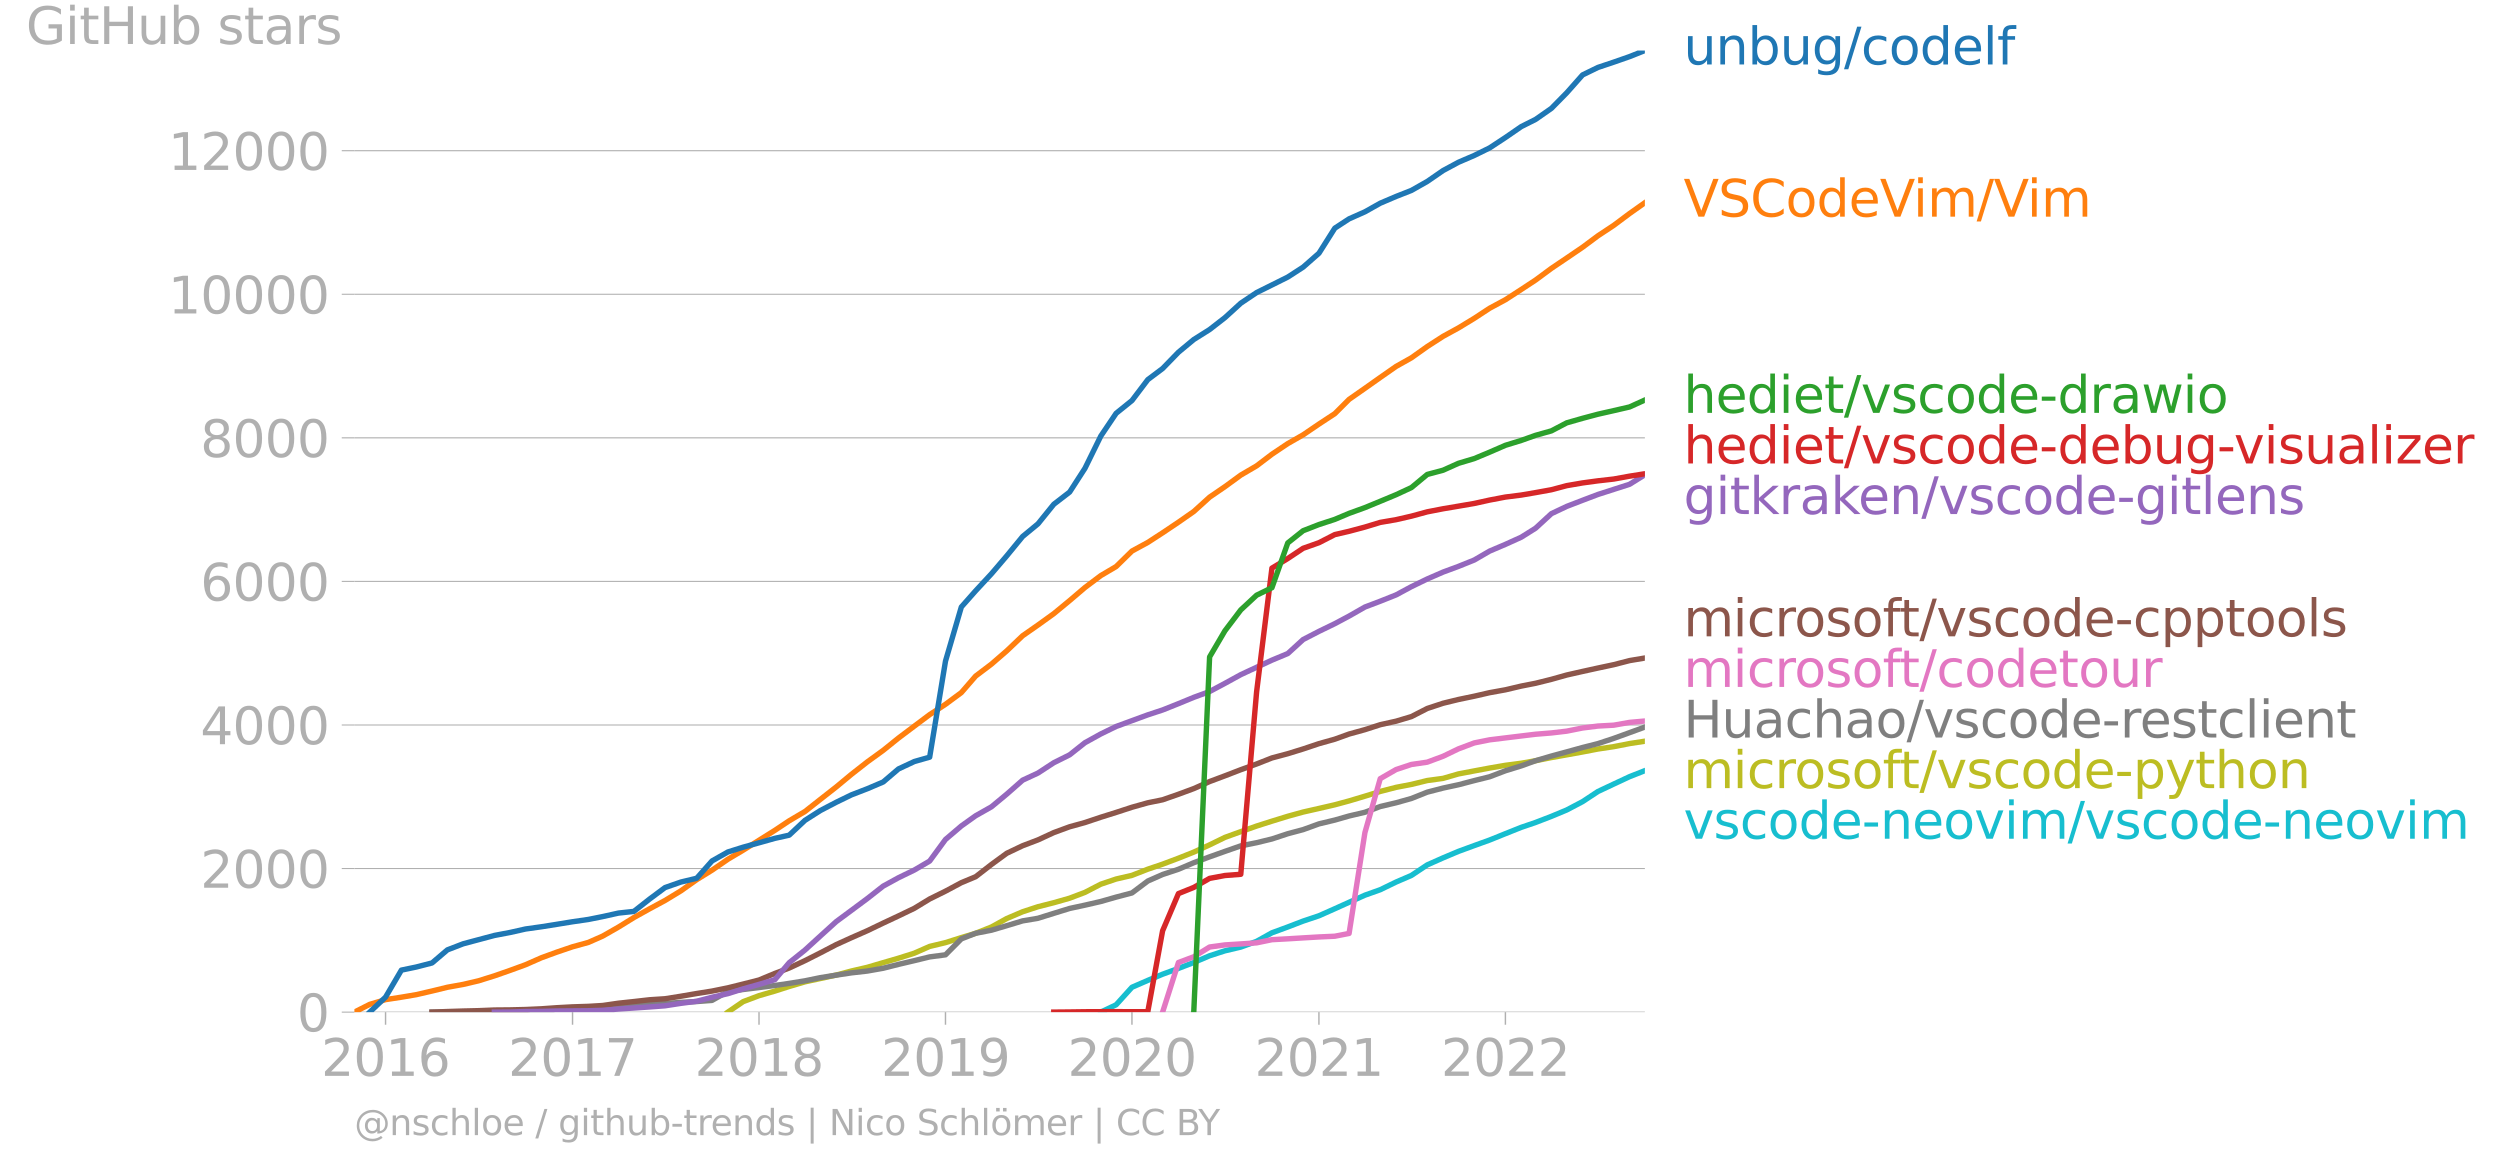 <svg xmlns:xlink="http://www.w3.org/1999/xlink" width="922.449" height="431.485" viewBox="0 0 691.837 323.614" xmlns="http://www.w3.org/2000/svg"><defs><style>*{stroke-linejoin:round;stroke-linecap:butt}</style></defs><g id="figure_1"><path d="M0 323.614h691.837V0H0v323.614z" style="fill:none" id="patch_1"/><g id="axes_1"><path d="M98.073 280.087h357.12V13.975H98.073v266.112z" style="fill:none" id="patch_2"/><g id="matplotlib.axis_1"><g id="xtick_1"><g id="line2d_1"><defs><path id="m517a5bcbf9" d="M0 0v3.5" style="stroke:#b0b0b0;stroke-width:.4"/></defs><use xlink:href="#m517a5bcbf9" x="106.697" y="280.087" style="fill:#b0b0b0;stroke:#b0b0b0;stroke-width:.4"/></g><g style="fill:#b0b0b0" transform="matrix(.14 0 0 -.14 88.882 297.724)" id="text_1"><defs><path id="DejaVuSans-32" d="M1228 531h2203V0H469v531q359 372 979 998 621 627 780 809 303 340 423 576 121 236 121 464 0 372-261 606-261 235-680 235-297 0-627-103-329-103-704-313v638q381 153 712 231 332 78 607 78 725 0 1156-363 431-362 431-968 0-288-108-546-107-257-392-607-78-91-497-524-418-433-1181-1211z" transform="scale(.016)"/><path id="DejaVuSans-30" d="M2034 4250q-487 0-733-480-245-479-245-1442 0-959 245-1439 246-480 733-480 491 0 736 480 246 480 246 1439 0 963-246 1442-245 480-736 480zm0 500q785 0 1199-621 414-620 414-1801 0-1178-414-1799Q2819-91 2034-91q-784 0-1198 620-414 621-414 1799 0 1181 414 1801 414 621 1198 621z" transform="scale(.016)"/><path id="DejaVuSans-31" d="M794 531h1031v3560L703 3866v575l1116 225h631V531h1031V0H794v531z" transform="scale(.016)"/><path id="DejaVuSans-36" d="M2113 2584q-425 0-674-291-248-290-248-796 0-503 248-796 249-292 674-292t673 292q248 293 248 796 0 506-248 796-248 291-673 291zm1253 1979v-575q-238 112-480 171-242 60-480 60-625 0-955-422-329-422-376-1275 184 272 462 417 279 145 613 145 703 0 1111-427 408-426 408-1160 0-719-425-1154Q2819-91 2113-91q-810 0-1238 620-428 621-428 1799 0 1106 525 1764t1409 658q238 0 480-47t505-140z" transform="scale(.016)"/></defs><use xlink:href="#DejaVuSans-32"/><use xlink:href="#DejaVuSans-30" x="63.623"/><use xlink:href="#DejaVuSans-31" x="127.246"/><use xlink:href="#DejaVuSans-36" x="190.869"/></g></g><g id="xtick_2"><use xlink:href="#m517a5bcbf9" x="158.441" y="280.087" style="fill:#b0b0b0;stroke:#b0b0b0;stroke-width:.4" id="line2d_2"/><g style="fill:#b0b0b0" transform="matrix(.14 0 0 -.14 140.626 297.724)" id="text_2"><defs><path id="DejaVuSans-37" d="M525 4666h3000v-269L1831 0h-659l1594 4134H525v532z" transform="scale(.016)"/></defs><use xlink:href="#DejaVuSans-32"/><use xlink:href="#DejaVuSans-30" x="63.623"/><use xlink:href="#DejaVuSans-31" x="127.246"/><use xlink:href="#DejaVuSans-37" x="190.869"/></g></g><g id="xtick_3"><use xlink:href="#m517a5bcbf9" x="210.044" y="280.087" style="fill:#b0b0b0;stroke:#b0b0b0;stroke-width:.4" id="line2d_3"/><g style="fill:#b0b0b0" transform="matrix(.14 0 0 -.14 192.23 297.724)" id="text_3"><defs><path id="DejaVuSans-38" d="M2034 2216q-450 0-708-241-257-241-257-662 0-422 257-663 258-241 708-241t709 242q260 243 260 662 0 421-258 662-257 241-711 241zm-631 268q-406 100-633 378-226 279-226 679 0 559 398 884 399 325 1092 325 697 0 1094-325t397-884q0-400-227-679-226-278-629-378 456-106 710-416 255-309 255-755 0-679-414-1042Q2806-91 2034-91q-771 0-1186 362-414 363-414 1042 0 446 256 755 257 310 713 416zm-231 997q0-362 226-565 227-203 636-203 407 0 636 203 230 203 230 565 0 363-230 566-229 203-636 203-409 0-636-203-226-203-226-566z" transform="scale(.016)"/></defs><use xlink:href="#DejaVuSans-32"/><use xlink:href="#DejaVuSans-30" x="63.623"/><use xlink:href="#DejaVuSans-31" x="127.246"/><use xlink:href="#DejaVuSans-38" x="190.869"/></g></g><g id="xtick_4"><use xlink:href="#m517a5bcbf9" x="261.647" y="280.087" style="fill:#b0b0b0;stroke:#b0b0b0;stroke-width:.4" id="line2d_4"/><g style="fill:#b0b0b0" transform="matrix(.14 0 0 -.14 243.832 297.724)" id="text_4"><defs><path id="DejaVuSans-39" d="M703 97v575q238-113 481-172 244-59 479-59 625 0 954 420 330 420 377 1277-181-269-460-413-278-144-615-144-700 0-1108 423-408 424-408 1159 0 718 425 1152 425 435 1131 435 810 0 1236-621 427-620 427-1801 0-1103-524-1761Q2575-91 1691-91q-238 0-482 47Q966 3 703 97zm1256 1978q425 0 673 290 249 291 249 798 0 503-249 795-248 292-673 292t-673-292q-248-292-248-795 0-507 248-798 248-290 673-290z" transform="scale(.016)"/></defs><use xlink:href="#DejaVuSans-32"/><use xlink:href="#DejaVuSans-30" x="63.623"/><use xlink:href="#DejaVuSans-31" x="127.246"/><use xlink:href="#DejaVuSans-39" x="190.869"/></g></g><g id="xtick_5"><use xlink:href="#m517a5bcbf9" x="313.25" y="280.087" style="fill:#b0b0b0;stroke:#b0b0b0;stroke-width:.4" id="line2d_5"/><g style="fill:#b0b0b0" transform="matrix(.14 0 0 -.14 295.435 297.724)" id="text_5"><use xlink:href="#DejaVuSans-32"/><use xlink:href="#DejaVuSans-30" x="63.623"/><use xlink:href="#DejaVuSans-32" x="127.246"/><use xlink:href="#DejaVuSans-30" x="190.869"/></g></g><g id="xtick_6"><use xlink:href="#m517a5bcbf9" x="364.994" y="280.087" style="fill:#b0b0b0;stroke:#b0b0b0;stroke-width:.4" id="line2d_6"/><g style="fill:#b0b0b0" transform="matrix(.14 0 0 -.14 347.18 297.724)" id="text_6"><use xlink:href="#DejaVuSans-32"/><use xlink:href="#DejaVuSans-30" x="63.623"/><use xlink:href="#DejaVuSans-32" x="127.246"/><use xlink:href="#DejaVuSans-31" x="190.869"/></g></g><g id="xtick_7"><use xlink:href="#m517a5bcbf9" x="416.597" y="280.087" style="fill:#b0b0b0;stroke:#b0b0b0;stroke-width:.4" id="line2d_7"/><g style="fill:#b0b0b0" transform="matrix(.14 0 0 -.14 398.782 297.724)" id="text_7"><use xlink:href="#DejaVuSans-32"/><use xlink:href="#DejaVuSans-30" x="63.623"/><use xlink:href="#DejaVuSans-32" x="127.246"/><use xlink:href="#DejaVuSans-32" x="190.869"/></g></g></g><g id="matplotlib.axis_2"><g id="ytick_1"><path d="M98.073 280.087h357.12" clip-path="url(#p21a5df0ed3)" style="fill:none;stroke:#b0b0b0;stroke-width:.3;stroke-linecap:square" id="line2d_8"/><g id="line2d_9"><defs><path id="m3c2e05eecd" d="M0 0h-3.5" style="stroke:#b0b0b0;stroke-width:.3"/></defs><use xlink:href="#m3c2e05eecd" x="98.073" y="280.087" style="fill:#b0b0b0;stroke:#b0b0b0;stroke-width:.3"/></g><use xlink:href="#DejaVuSans-30" style="fill:#b0b0b0" transform="matrix(.14 0 0 -.14 82.166 285.406)" id="text_8"/></g><g id="ytick_2"><path d="M98.073 240.357h357.12" clip-path="url(#p21a5df0ed3)" style="fill:none;stroke:#b0b0b0;stroke-width:.3;stroke-linecap:square" id="line2d_10"/><use xlink:href="#m3c2e05eecd" x="98.073" y="240.357" style="fill:#b0b0b0;stroke:#b0b0b0;stroke-width:.3" id="line2d_11"/><g style="fill:#b0b0b0" transform="matrix(.14 0 0 -.14 55.443 245.676)" id="text_9"><use xlink:href="#DejaVuSans-32"/><use xlink:href="#DejaVuSans-30" x="63.623"/><use xlink:href="#DejaVuSans-30" x="127.246"/><use xlink:href="#DejaVuSans-30" x="190.869"/></g></g><g id="ytick_3"><path d="M98.073 200.627h357.12" clip-path="url(#p21a5df0ed3)" style="fill:none;stroke:#b0b0b0;stroke-width:.3;stroke-linecap:square" id="line2d_12"/><use xlink:href="#m3c2e05eecd" x="98.073" y="200.627" style="fill:#b0b0b0;stroke:#b0b0b0;stroke-width:.3" id="line2d_13"/><g style="fill:#b0b0b0" transform="matrix(.14 0 0 -.14 55.443 205.945)" id="text_10"><defs><path id="DejaVuSans-34" d="M2419 4116 825 1625h1594v2491zm-166 550h794V1625h666v-525h-666V0h-628v1100H313v609l1940 2957z" transform="scale(.016)"/></defs><use xlink:href="#DejaVuSans-34"/><use xlink:href="#DejaVuSans-30" x="63.623"/><use xlink:href="#DejaVuSans-30" x="127.246"/><use xlink:href="#DejaVuSans-30" x="190.869"/></g></g><g id="ytick_4"><path d="M98.073 160.896h357.12" clip-path="url(#p21a5df0ed3)" style="fill:none;stroke:#b0b0b0;stroke-width:.3;stroke-linecap:square" id="line2d_14"/><use xlink:href="#m3c2e05eecd" x="98.073" y="160.896" style="fill:#b0b0b0;stroke:#b0b0b0;stroke-width:.3" id="line2d_15"/><g style="fill:#b0b0b0" transform="matrix(.14 0 0 -.14 55.443 166.215)" id="text_11"><use xlink:href="#DejaVuSans-36"/><use xlink:href="#DejaVuSans-30" x="63.623"/><use xlink:href="#DejaVuSans-30" x="127.246"/><use xlink:href="#DejaVuSans-30" x="190.869"/></g></g><g id="ytick_5"><path d="M98.073 121.166h357.12" clip-path="url(#p21a5df0ed3)" style="fill:none;stroke:#b0b0b0;stroke-width:.3;stroke-linecap:square" id="line2d_16"/><use xlink:href="#m3c2e05eecd" x="98.073" y="121.166" style="fill:#b0b0b0;stroke:#b0b0b0;stroke-width:.3" id="line2d_17"/><g style="fill:#b0b0b0" transform="matrix(.14 0 0 -.14 55.443 126.485)" id="text_12"><use xlink:href="#DejaVuSans-38"/><use xlink:href="#DejaVuSans-30" x="63.623"/><use xlink:href="#DejaVuSans-30" x="127.246"/><use xlink:href="#DejaVuSans-30" x="190.869"/></g></g><g id="ytick_6"><path d="M98.073 81.436h357.12" clip-path="url(#p21a5df0ed3)" style="fill:none;stroke:#b0b0b0;stroke-width:.3;stroke-linecap:square" id="line2d_18"/><use xlink:href="#m3c2e05eecd" x="98.073" y="81.436" style="fill:#b0b0b0;stroke:#b0b0b0;stroke-width:.3" id="line2d_19"/><g style="fill:#b0b0b0" transform="matrix(.14 0 0 -.14 46.536 86.755)" id="text_13"><use xlink:href="#DejaVuSans-31"/><use xlink:href="#DejaVuSans-30" x="63.623"/><use xlink:href="#DejaVuSans-30" x="127.246"/><use xlink:href="#DejaVuSans-30" x="190.869"/><use xlink:href="#DejaVuSans-30" x="254.492"/></g></g><g id="ytick_7"><path d="M98.073 41.706h357.12" clip-path="url(#p21a5df0ed3)" style="fill:none;stroke:#b0b0b0;stroke-width:.3;stroke-linecap:square" id="line2d_20"/><use xlink:href="#m3c2e05eecd" x="98.073" y="41.706" style="fill:#b0b0b0;stroke:#b0b0b0;stroke-width:.3" id="line2d_21"/><g style="fill:#b0b0b0" transform="matrix(.14 0 0 -.14 46.536 47.025)" id="text_14"><use xlink:href="#DejaVuSans-31"/><use xlink:href="#DejaVuSans-32" x="63.623"/><use xlink:href="#DejaVuSans-30" x="127.246"/><use xlink:href="#DejaVuSans-30" x="190.869"/><use xlink:href="#DejaVuSans-30" x="254.492"/></g></g><g style="fill:#b0b0b0" transform="matrix(.14 0 0 -.14 7.2 12.184)" id="text_15"><defs><path id="DejaVuSans-47" d="M3809 666v1253H2778v519h1656V434q-365-259-806-392-440-133-940-133-1094 0-1712 639-617 640-617 1780 0 1144 617 1783 618 639 1712 639 456 0 867-113 411-112 758-331v-672q-350 297-744 447t-828 150q-857 0-1287-478-429-478-429-1425 0-944 429-1422 430-478 1287-478 334 0 596 58 263 58 472 180z" transform="scale(.016)"/><path id="DejaVuSans-69" d="M603 3500h575V0H603v3500zm0 1363h575v-729H603v729z" transform="scale(.016)"/><path id="DejaVuSans-74" d="M1172 4494v-994h1184v-447H1172V1153q0-428 117-550t477-122h590V0h-590q-666 0-919 248-253 249-253 905v1900H172v447h422v994h578z" transform="scale(.016)"/><path id="DejaVuSans-48" d="M628 4666h631V2753h2294v1913h631V0h-631v2222H1259V0H628v4666z" transform="scale(.016)"/><path id="DejaVuSans-75" d="M544 1381v2119h575V1403q0-497 193-746 194-248 582-248 465 0 735 297 271 297 271 810v1984h575V0h-575v538q-209-319-486-474-276-155-642-155-603 0-916 375-312 375-312 1097zm1447 2203z" transform="scale(.016)"/><path id="DejaVuSans-62" d="M3116 1747q0 634-261 995t-717 361q-457 0-718-361t-261-995q0-634 261-995t718-361q456 0 717 361t261 995zM1159 2969q182 312 458 463 277 152 661 152 638 0 1036-506 399-506 399-1331T3314 415Q2916-91 2278-91q-384 0-661 152-276 152-458 464V0H581v4863h578V2969z" transform="scale(.016)"/><path id="DejaVuSans-73" d="M2834 3397v-544q-243 125-506 187-262 63-544 63-428 0-642-131t-214-394q0-200 153-314t616-217l197-44q612-131 870-370t258-667q0-488-386-773Q2250-91 1575-91q-281 0-586 55T347 128v594q319-166 628-249 309-82 613-82 406 0 624 139 219 139 219 392 0 234-158 359-157 125-692 241l-200 47q-534 112-772 345-237 233-237 639 0 494 350 762 350 269 994 269 318 0 599-47 282-46 519-140z" transform="scale(.016)"/><path id="DejaVuSans-61" d="M2194 1759q-697 0-966-159t-269-544q0-306 202-486 202-179 548-179 479 0 768 339t289 901v128h-572zm1147 238V0h-575v531q-197-318-491-470T1556-91q-537 0-855 302-317 302-317 808 0 590 395 890 396 300 1180 300h807v57q0 397-261 614t-733 217q-300 0-585-72-284-72-546-216v532q315 122 612 182 297 61 578 61 760 0 1135-394 375-393 375-1193z" transform="scale(.016)"/><path id="DejaVuSans-72" d="M2631 2963q-97 56-211 82-114 27-251 27-488 0-749-317t-261-911V0H581v3500h578v-544q182 319 472 473 291 155 707 155 59 0 131-8 72-7 159-23l3-590z" transform="scale(.016)"/></defs><use xlink:href="#DejaVuSans-47"/><use xlink:href="#DejaVuSans-69" x="77.49"/><use xlink:href="#DejaVuSans-74" x="105.273"/><use xlink:href="#DejaVuSans-48" x="144.482"/><use xlink:href="#DejaVuSans-75" x="219.678"/><use xlink:href="#DejaVuSans-62" x="283.057"/><use xlink:href="#DejaVuSans-20" x="346.533"/><use xlink:href="#DejaVuSans-73" x="378.32"/><use xlink:href="#DejaVuSans-74" x="430.42"/><use xlink:href="#DejaVuSans-61" x="469.629"/><use xlink:href="#DejaVuSans-72" x="530.908"/><use xlink:href="#DejaVuSans-73" x="572.021"/></g></g><path d="m304.626 280.087 4.241-2.027 4.383-4.847 4.383-1.907 4.1-1.708 4.382-1.61 4.242-1.628 4.382-1.867 4.242-1.371 4.382-1.033 4.383-1.59 4.241-2.363 4.383-1.61 4.241-1.628 4.383-1.47 4.383-1.947 3.958-1.788 4.383-1.966 4.241-1.51 4.383-2.126 4.242-1.827 4.382-2.92 4.383-1.947 4.241-1.788 4.383-1.61 4.241-1.529 4.383-1.768 4.383-1.748 3.958-1.35 4.383-1.69 4.241-1.767 4.383-2.305 4.241-2.8 4.383-2.067 4.383-2.046 4.241-1.668" clip-path="url(#p21a5df0ed3)" style="fill:none;stroke:#17becf;stroke-width:1.5;stroke-linecap:square" id="line2d_22"/><path d="m201.42 280.087 4.242-2.9 4.382-1.65 4.383-1.27 3.959-1.272 4.382-1.291 4.242-.914 4.382-.954 4.242-1.132 4.382-1.013 4.383-1.291 4.241-1.232 4.383-1.39 4.241-1.868 4.383-1.053 4.383-1.39 3.958-1.192 4.383-1.748 4.241-2.344 4.383-1.868 4.241-1.39 4.383-1.113 4.383-1.251 4.241-1.61 4.383-2.264 4.241-1.43 4.383-1.013 4.383-1.709 4.1-1.39 4.382-1.649 4.242-1.688 4.382-2.007 4.242-2.066 4.382-1.589 4.383-1.55 4.241-1.35 4.383-1.351 4.241-1.172 4.383-.993 4.383-1.014 3.958-1.072 4.383-1.311 4.241-1.311 4.383-1.133 4.242-.814 4.382-1.073 4.383-.596 4.241-1.231 4.383-.835 4.241-.794 4.383-.755 4.383-.576 3.958-.696 4.383-.874 4.241-.755 4.383-.794 4.241-.815 4.383-.655 4.383-.854 4.241-.656" clip-path="url(#p21a5df0ed3)" style="fill:none;stroke:#bcbd22;stroke-width:1.5;stroke-linecap:square" id="line2d_23"/><path d="m119.563 280.087 4.24-.02 4.384-.04 4.24-.04 4.384-.119 4.382-.06 4.242-.198 4.382-.1 4.242-.218 4.382-.159 4.383-.278 3.959-.218 4.382-.12 4.242-.377 4.382-.278 4.242-.14 4.382-.337 4.383-.218 4.241-.318 4.383-2.464 4.242-.556 4.382-.536 4.383-.576 3.959-.576 4.382-.715 4.242-.875 4.382-.695 4.242-.635 4.382-.497 4.383-.775 4.241-1.073 4.383-1.033 4.241-1.033 4.383-.576 4.383-4.41 3.958-1.55 4.383-.853 4.241-1.252 4.383-1.33 4.241-.716 4.383-1.37 4.383-1.351 4.241-.914 4.383-1.013 4.241-1.212 4.383-1.152 4.383-3.298 4.1-1.808 4.382-1.45 4.242-1.807 4.382-1.63 4.242-1.51 4.382-1.529 4.383-.874 4.241-1.033 4.383-1.45 4.241-1.132 4.383-1.59 4.383-1.052 3.958-1.133 4.383-1.033 4.241-1.589 4.383-1.033 4.242-1.192 4.382-1.748 4.383-1.132 4.241-.914 4.383-1.152 4.241-1.053 4.383-1.669 4.383-1.35 3.958-1.43 4.383-1.292 4.241-1.152 4.383-1.212 4.241-1.073 4.383-1.45 4.383-1.589 4.241-1.55" clip-path="url(#p21a5df0ed3)" style="fill:none;stroke:#7f7f7f;stroke-width:1.5;stroke-linecap:square" id="line2d_24"/><g style="fill:#1f77b4" transform="matrix(.14 0 0 -.14 465.907 17.838)" id="text_16"><defs><path id="DejaVuSans-6e" d="M3513 2113V0h-575v2094q0 497-194 743-194 247-581 247-466 0-735-297-269-296-269-809V0H581v3500h578v-544q207 316 486 472 280 156 646 156 603 0 912-373 310-373 310-1098z" transform="scale(.016)"/><path id="DejaVuSans-67" d="M2906 1791q0 625-258 968-257 344-723 344-462 0-720-344-258-343-258-968 0-622 258-966t720-344q466 0 723 344 258 344 258 966zm575-1357q0-893-397-1329-396-436-1215-436-303 0-572 45t-522 139v559q253-137 500-202 247-66 503-66 566 0 847 295t281 892v285q-178-310-456-463T1784 0Q1141 0 747 490 353 981 353 1791q0 812 394 1302 394 491 1037 491 388 0 666-153t456-462v531h575V434z" transform="scale(.016)"/><path id="DejaVuSans-2f" d="M1625 4666h531L531-594H0l1625 5260z" transform="scale(.016)"/><path id="DejaVuSans-63" d="M3122 3366v-538q-244 135-489 202t-495 67q-560 0-870-355-309-354-309-995t309-996q310-354 870-354 250 0 495 67t489 202V134Q2881 22 2623-34q-257-57-548-57-791 0-1257 497-465 497-465 1341 0 856 470 1346 471 491 1290 491 265 0 518-55 253-54 491-163z" transform="scale(.016)"/><path id="DejaVuSans-6f" d="M1959 3097q-462 0-731-361t-269-989q0-628 267-989 268-361 733-361 460 0 728 362 269 363 269 988 0 622-269 986-268 364-728 364zm0 487q750 0 1178-488 429-487 429-1349 0-859-429-1349Q2709-91 1959-91q-753 0-1180 489-426 490-426 1349 0 862 426 1349 427 488 1180 488z" transform="scale(.016)"/><path id="DejaVuSans-64" d="M2906 2969v1894h575V0h-575v525q-181-312-458-464-276-152-664-152-634 0-1033 506-398 507-398 1332t398 1331q399 506 1033 506 388 0 664-152 277-151 458-463zM947 1747q0-634 261-995t717-361q456 0 718 361 263 361 263 995t-263 995q-262 361-718 361t-717-361q-261-361-261-995z" transform="scale(.016)"/><path id="DejaVuSans-65" d="M3597 1894v-281H953q38-594 358-905t892-311q331 0 642 81t618 244V178Q3153 47 2828-22t-659-69q-838 0-1327 487-489 488-489 1320 0 859 464 1363 464 505 1252 505 706 0 1117-455 411-454 411-1235zm-575 169q-6 471-264 752-258 282-683 282-481 0-770-272t-333-766l2050 4z" transform="scale(.016)"/><path id="DejaVuSans-6c" d="M603 4863h575V0H603v4863z" transform="scale(.016)"/><path id="DejaVuSans-66" d="M2375 4863v-479h-550q-309 0-430-125-120-125-120-450v-309h947v-447h-947V0H697v3053H147v447h550v244q0 584 272 851 272 268 862 268h544z" transform="scale(.016)"/></defs><use xlink:href="#DejaVuSans-75"/><use xlink:href="#DejaVuSans-6e" x="63.379"/><use xlink:href="#DejaVuSans-62" x="126.758"/><use xlink:href="#DejaVuSans-75" x="190.234"/><use xlink:href="#DejaVuSans-67" x="253.613"/><use xlink:href="#DejaVuSans-2f" x="317.09"/><use xlink:href="#DejaVuSans-63" x="350.781"/><use xlink:href="#DejaVuSans-6f" x="405.762"/><use xlink:href="#DejaVuSans-64" x="466.943"/><use xlink:href="#DejaVuSans-65" x="530.42"/><use xlink:href="#DejaVuSans-6c" x="591.943"/><use xlink:href="#DejaVuSans-66" x="619.727"/></g><g style="fill:#ff7f0e" transform="matrix(.14 0 0 -.14 465.907 59.952)" id="text_17"><defs><path id="DejaVuSans-56" d="M1831 0 50 4666h659L2188 738l1481 3928h656L2547 0h-716z" transform="scale(.016)"/><path id="DejaVuSans-53" d="M3425 4513v-616q-359 172-678 256-319 85-616 85-515 0-795-200t-280-569q0-310 186-468 186-157 705-254l381-78q706-135 1042-474t336-907q0-679-455-1029Q2797-91 1919-91q-331 0-705 75-373 75-773 222v650q384-215 753-325 369-109 725-109 540 0 834 212 294 213 294 607 0 343-211 537t-692 291l-385 75q-706 140-1022 440-315 300-315 835 0 619 436 975t1201 356q329 0 669-60 341-59 697-177z" transform="scale(.016)"/><path id="DejaVuSans-43" d="M4122 4306v-665q-319 297-680 443-361 147-767 147-800 0-1225-489t-425-1414q0-922 425-1411t1225-489q406 0 767 147t680 444V359q-331-225-702-338-370-112-782-112-1060 0-1670 648-609 649-609 1771 0 1125 609 1773 610 649 1670 649 418 0 788-111 371-111 696-333z" transform="scale(.016)"/><path id="DejaVuSans-6d" d="M3328 2828q216 388 516 572t706 184q547 0 844-383 297-382 297-1088V0h-578v2094q0 503-179 746-178 244-543 244-447 0-707-297-259-296-259-809V0h-578v2094q0 506-178 748t-550 242q-441 0-701-298-259-298-259-808V0H581v3500h578v-544q197 322 472 475t653 153q382 0 649-194 267-193 395-562z" transform="scale(.016)"/></defs><use xlink:href="#DejaVuSans-56"/><use xlink:href="#DejaVuSans-53" x="68.408"/><use xlink:href="#DejaVuSans-43" x="131.885"/><use xlink:href="#DejaVuSans-6f" x="201.709"/><use xlink:href="#DejaVuSans-64" x="262.891"/><use xlink:href="#DejaVuSans-65" x="326.367"/><use xlink:href="#DejaVuSans-56" x="387.891"/><use xlink:href="#DejaVuSans-69" x="454.049"/><use xlink:href="#DejaVuSans-6d" x="481.832"/><use xlink:href="#DejaVuSans-2f" x="579.244"/><use xlink:href="#DejaVuSans-56" x="612.936"/><use xlink:href="#DejaVuSans-69" x="679.094"/><use xlink:href="#DejaVuSans-6d" x="706.877"/></g><g style="fill:#2ca02c" transform="matrix(.14 0 0 -.14 465.907 114.254)" id="text_18"><defs><path id="DejaVuSans-68" d="M3513 2113V0h-575v2094q0 497-194 743-194 247-581 247-466 0-735-297-269-296-269-809V0H581v4863h578V2956q207 316 486 472 280 156 646 156 603 0 912-373 310-373 310-1098z" transform="scale(.016)"/><path id="DejaVuSans-76" d="M191 3500h609L1894 563l1094 2937h609L2284 0h-781L191 3500z" transform="scale(.016)"/><path id="DejaVuSans-2d" d="M313 2009h1684v-512H313v512z" transform="scale(.016)"/><path id="DejaVuSans-77" d="M269 3500h575l719-2731 715 2731h678l719-2731 716 2731h575L4050 0h-678l-753 2869L1863 0h-679L269 3500z" transform="scale(.016)"/></defs><use xlink:href="#DejaVuSans-68"/><use xlink:href="#DejaVuSans-65" x="63.379"/><use xlink:href="#DejaVuSans-64" x="124.902"/><use xlink:href="#DejaVuSans-69" x="188.379"/><use xlink:href="#DejaVuSans-65" x="216.162"/><use xlink:href="#DejaVuSans-74" x="277.686"/><use xlink:href="#DejaVuSans-2f" x="316.895"/><use xlink:href="#DejaVuSans-76" x="350.586"/><use xlink:href="#DejaVuSans-73" x="409.766"/><use xlink:href="#DejaVuSans-63" x="461.865"/><use xlink:href="#DejaVuSans-6f" x="516.846"/><use xlink:href="#DejaVuSans-64" x="578.027"/><use xlink:href="#DejaVuSans-65" x="641.504"/><use xlink:href="#DejaVuSans-2d" x="703.027"/><use xlink:href="#DejaVuSans-64" x="739.111"/><use xlink:href="#DejaVuSans-72" x="802.588"/><use xlink:href="#DejaVuSans-61" x="843.701"/><use xlink:href="#DejaVuSans-77" x="904.98"/><use xlink:href="#DejaVuSans-69" x="986.768"/><use xlink:href="#DejaVuSans-6f" x="1014.551"/></g><g style="fill:#d62728" transform="matrix(.14 0 0 -.14 465.907 128.254)" id="text_19"><defs><path id="DejaVuSans-7a" d="M353 3500h2731v-525L922 459h2162V0H275v525l2163 2516H353v459z" transform="scale(.016)"/></defs><use xlink:href="#DejaVuSans-68"/><use xlink:href="#DejaVuSans-65" x="63.379"/><use xlink:href="#DejaVuSans-64" x="124.902"/><use xlink:href="#DejaVuSans-69" x="188.379"/><use xlink:href="#DejaVuSans-65" x="216.162"/><use xlink:href="#DejaVuSans-74" x="277.686"/><use xlink:href="#DejaVuSans-2f" x="316.895"/><use xlink:href="#DejaVuSans-76" x="350.586"/><use xlink:href="#DejaVuSans-73" x="409.766"/><use xlink:href="#DejaVuSans-63" x="461.865"/><use xlink:href="#DejaVuSans-6f" x="516.846"/><use xlink:href="#DejaVuSans-64" x="578.027"/><use xlink:href="#DejaVuSans-65" x="641.504"/><use xlink:href="#DejaVuSans-2d" x="703.027"/><use xlink:href="#DejaVuSans-64" x="739.111"/><use xlink:href="#DejaVuSans-65" x="802.588"/><use xlink:href="#DejaVuSans-62" x="864.111"/><use xlink:href="#DejaVuSans-75" x="927.588"/><use xlink:href="#DejaVuSans-67" x="990.967"/><use xlink:href="#DejaVuSans-2d" x="1054.443"/><use xlink:href="#DejaVuSans-76" x="1087.902"/><use xlink:href="#DejaVuSans-69" x="1147.082"/><use xlink:href="#DejaVuSans-73" x="1174.865"/><use xlink:href="#DejaVuSans-75" x="1226.965"/><use xlink:href="#DejaVuSans-61" x="1290.344"/><use xlink:href="#DejaVuSans-6c" x="1351.623"/><use xlink:href="#DejaVuSans-69" x="1379.406"/><use xlink:href="#DejaVuSans-7a" x="1407.189"/><use xlink:href="#DejaVuSans-65" x="1459.68"/><use xlink:href="#DejaVuSans-72" x="1521.203"/></g><g style="fill:#9467bd" transform="matrix(.14 0 0 -.14 465.907 142.254)" id="text_20"><defs><path id="DejaVuSans-6b" d="M581 4863h578V1991l1716 1509h734L1753 1863 3688 0h-750L1159 1709V0H581v4863z" transform="scale(.016)"/></defs><use xlink:href="#DejaVuSans-67"/><use xlink:href="#DejaVuSans-69" x="63.477"/><use xlink:href="#DejaVuSans-74" x="91.26"/><use xlink:href="#DejaVuSans-6b" x="130.469"/><use xlink:href="#DejaVuSans-72" x="188.379"/><use xlink:href="#DejaVuSans-61" x="229.492"/><use xlink:href="#DejaVuSans-6b" x="290.771"/><use xlink:href="#DejaVuSans-65" x="345.057"/><use xlink:href="#DejaVuSans-6e" x="406.58"/><use xlink:href="#DejaVuSans-2f" x="469.959"/><use xlink:href="#DejaVuSans-76" x="503.65"/><use xlink:href="#DejaVuSans-73" x="562.83"/><use xlink:href="#DejaVuSans-63" x="614.93"/><use xlink:href="#DejaVuSans-6f" x="669.91"/><use xlink:href="#DejaVuSans-64" x="731.092"/><use xlink:href="#DejaVuSans-65" x="794.568"/><use xlink:href="#DejaVuSans-2d" x="856.092"/><use xlink:href="#DejaVuSans-67" x="892.176"/><use xlink:href="#DejaVuSans-69" x="955.652"/><use xlink:href="#DejaVuSans-74" x="983.436"/><use xlink:href="#DejaVuSans-6c" x="1022.645"/><use xlink:href="#DejaVuSans-65" x="1050.428"/><use xlink:href="#DejaVuSans-6e" x="1111.951"/><use xlink:href="#DejaVuSans-73" x="1175.33"/></g><g style="fill:#8c564b" transform="matrix(.14 0 0 -.14 465.907 176.104)" id="text_21"><defs><path id="DejaVuSans-70" d="M1159 525v-1856H581v4831h578v-531q182 312 458 463 277 152 661 152 638 0 1036-506 399-506 399-1331T3314 415Q2916-91 2278-91q-384 0-661 152-276 152-458 464zm1957 1222q0 634-261 995t-717 361q-457 0-718-361t-261-995q0-634 261-995t718-361q456 0 717 361t261 995z" transform="scale(.016)"/></defs><use xlink:href="#DejaVuSans-6d"/><use xlink:href="#DejaVuSans-69" x="97.412"/><use xlink:href="#DejaVuSans-63" x="125.195"/><use xlink:href="#DejaVuSans-72" x="180.176"/><use xlink:href="#DejaVuSans-6f" x="219.039"/><use xlink:href="#DejaVuSans-73" x="280.221"/><use xlink:href="#DejaVuSans-6f" x="332.32"/><use xlink:href="#DejaVuSans-66" x="393.502"/><use xlink:href="#DejaVuSans-74" x="426.957"/><use xlink:href="#DejaVuSans-2f" x="466.166"/><use xlink:href="#DejaVuSans-76" x="499.857"/><use xlink:href="#DejaVuSans-73" x="559.037"/><use xlink:href="#DejaVuSans-63" x="611.137"/><use xlink:href="#DejaVuSans-6f" x="666.117"/><use xlink:href="#DejaVuSans-64" x="727.299"/><use xlink:href="#DejaVuSans-65" x="790.775"/><use xlink:href="#DejaVuSans-2d" x="852.299"/><use xlink:href="#DejaVuSans-63" x="888.383"/><use xlink:href="#DejaVuSans-70" x="943.363"/><use xlink:href="#DejaVuSans-70" x="1006.84"/><use xlink:href="#DejaVuSans-74" x="1070.316"/><use xlink:href="#DejaVuSans-6f" x="1109.525"/><use xlink:href="#DejaVuSans-6f" x="1170.707"/><use xlink:href="#DejaVuSans-6c" x="1231.889"/><use xlink:href="#DejaVuSans-73" x="1259.672"/></g><g style="fill:#e377c2" transform="matrix(.14 0 0 -.14 465.907 190.104)" id="text_22"><use xlink:href="#DejaVuSans-6d"/><use xlink:href="#DejaVuSans-69" x="97.412"/><use xlink:href="#DejaVuSans-63" x="125.195"/><use xlink:href="#DejaVuSans-72" x="180.176"/><use xlink:href="#DejaVuSans-6f" x="219.039"/><use xlink:href="#DejaVuSans-73" x="280.221"/><use xlink:href="#DejaVuSans-6f" x="332.32"/><use xlink:href="#DejaVuSans-66" x="393.502"/><use xlink:href="#DejaVuSans-74" x="426.957"/><use xlink:href="#DejaVuSans-2f" x="466.166"/><use xlink:href="#DejaVuSans-63" x="499.857"/><use xlink:href="#DejaVuSans-6f" x="554.838"/><use xlink:href="#DejaVuSans-64" x="616.02"/><use xlink:href="#DejaVuSans-65" x="679.496"/><use xlink:href="#DejaVuSans-74" x="741.02"/><use xlink:href="#DejaVuSans-6f" x="780.229"/><use xlink:href="#DejaVuSans-75" x="841.41"/><use xlink:href="#DejaVuSans-72" x="904.789"/></g><g style="fill:#7f7f7f" transform="matrix(.14 0 0 -.14 465.907 204.104)" id="text_23"><use xlink:href="#DejaVuSans-48"/><use xlink:href="#DejaVuSans-75" x="75.195"/><use xlink:href="#DejaVuSans-61" x="138.574"/><use xlink:href="#DejaVuSans-63" x="199.854"/><use xlink:href="#DejaVuSans-68" x="254.834"/><use xlink:href="#DejaVuSans-61" x="318.213"/><use xlink:href="#DejaVuSans-6f" x="379.492"/><use xlink:href="#DejaVuSans-2f" x="440.674"/><use xlink:href="#DejaVuSans-76" x="474.365"/><use xlink:href="#DejaVuSans-73" x="533.545"/><use xlink:href="#DejaVuSans-63" x="585.645"/><use xlink:href="#DejaVuSans-6f" x="640.625"/><use xlink:href="#DejaVuSans-64" x="701.807"/><use xlink:href="#DejaVuSans-65" x="765.283"/><use xlink:href="#DejaVuSans-2d" x="826.807"/><use xlink:href="#DejaVuSans-72" x="862.891"/><use xlink:href="#DejaVuSans-65" x="901.754"/><use xlink:href="#DejaVuSans-73" x="963.277"/><use xlink:href="#DejaVuSans-74" x="1015.377"/><use xlink:href="#DejaVuSans-63" x="1054.586"/><use xlink:href="#DejaVuSans-6c" x="1109.566"/><use xlink:href="#DejaVuSans-69" x="1137.35"/><use xlink:href="#DejaVuSans-65" x="1165.133"/><use xlink:href="#DejaVuSans-6e" x="1226.656"/><use xlink:href="#DejaVuSans-74" x="1290.035"/></g><g style="fill:#bcbd22" transform="matrix(.14 0 0 -.14 465.907 218.104)" id="text_24"><defs><path id="DejaVuSans-79" d="M2059-325q-243-625-475-815-231-191-618-191H506v481h338q237 0 368 113 132 112 291 531l103 262L191 3500h609L1894 763l1094 2737h609L2059-325z" transform="scale(.016)"/></defs><use xlink:href="#DejaVuSans-6d"/><use xlink:href="#DejaVuSans-69" x="97.412"/><use xlink:href="#DejaVuSans-63" x="125.195"/><use xlink:href="#DejaVuSans-72" x="180.176"/><use xlink:href="#DejaVuSans-6f" x="219.039"/><use xlink:href="#DejaVuSans-73" x="280.221"/><use xlink:href="#DejaVuSans-6f" x="332.32"/><use xlink:href="#DejaVuSans-66" x="393.502"/><use xlink:href="#DejaVuSans-74" x="426.957"/><use xlink:href="#DejaVuSans-2f" x="466.166"/><use xlink:href="#DejaVuSans-76" x="499.857"/><use xlink:href="#DejaVuSans-73" x="559.037"/><use xlink:href="#DejaVuSans-63" x="611.137"/><use xlink:href="#DejaVuSans-6f" x="666.117"/><use xlink:href="#DejaVuSans-64" x="727.299"/><use xlink:href="#DejaVuSans-65" x="790.775"/><use xlink:href="#DejaVuSans-2d" x="852.299"/><use xlink:href="#DejaVuSans-70" x="888.383"/><use xlink:href="#DejaVuSans-79" x="951.859"/><use xlink:href="#DejaVuSans-74" x="1011.039"/><use xlink:href="#DejaVuSans-68" x="1050.248"/><use xlink:href="#DejaVuSans-6f" x="1113.627"/><use xlink:href="#DejaVuSans-6e" x="1174.809"/></g><g style="fill:#17becf" transform="matrix(.14 0 0 -.14 465.907 232.104)" id="text_25"><use xlink:href="#DejaVuSans-76"/><use xlink:href="#DejaVuSans-73" x="59.18"/><use xlink:href="#DejaVuSans-63" x="111.279"/><use xlink:href="#DejaVuSans-6f" x="166.26"/><use xlink:href="#DejaVuSans-64" x="227.441"/><use xlink:href="#DejaVuSans-65" x="290.918"/><use xlink:href="#DejaVuSans-2d" x="352.441"/><use xlink:href="#DejaVuSans-6e" x="388.525"/><use xlink:href="#DejaVuSans-65" x="451.904"/><use xlink:href="#DejaVuSans-6f" x="513.428"/><use xlink:href="#DejaVuSans-76" x="574.609"/><use xlink:href="#DejaVuSans-69" x="633.789"/><use xlink:href="#DejaVuSans-6d" x="661.572"/><use xlink:href="#DejaVuSans-2f" x="758.984"/><use xlink:href="#DejaVuSans-76" x="792.676"/><use xlink:href="#DejaVuSans-73" x="851.855"/><use xlink:href="#DejaVuSans-63" x="903.955"/><use xlink:href="#DejaVuSans-6f" x="958.936"/><use xlink:href="#DejaVuSans-64" x="1020.117"/><use xlink:href="#DejaVuSans-65" x="1083.594"/><use xlink:href="#DejaVuSans-2d" x="1145.117"/><use xlink:href="#DejaVuSans-6e" x="1181.201"/><use xlink:href="#DejaVuSans-65" x="1244.58"/><use xlink:href="#DejaVuSans-6f" x="1306.104"/><use xlink:href="#DejaVuSans-76" x="1367.285"/><use xlink:href="#DejaVuSans-69" x="1426.465"/><use xlink:href="#DejaVuSans-6d" x="1454.248"/></g><g style="fill:#b0b0b0" transform="matrix(.097 0 0 -.097 98.073 314.123)" id="text_26"><defs><path id="DejaVuSans-40" d="M2381 1678q0-447 222-702 222-254 610-254 384 0 604 256 221 256 221 700 0 438-225 695-225 258-607 258-378 0-602-256-223-256-223-697zm1703-934q-187-241-429-355t-564-114q-538 0-874 389t-336 1014q0 625 337 1015 338 391 873 391 322 0 565-117 244-117 428-354v409h447V722q457 69 714 417 258 349 258 902 0 334-99 628-98 294-298 544-325 409-792 626t-1017 217q-384 0-738-102-353-101-653-301-490-319-767-836-276-517-276-1120 0-497 179-932 180-434 521-765 328-325 759-495 431-171 922-171 403 0 792 136t714 389l281-347q-390-303-851-464t-936-161q-578 0-1091 205-512 205-912 595Q841 78 631 592q-209 514-209 1105 0 569 212 1084 213 516 607 907 403 396 931 607t1119 211q662 0 1229-272 568-271 952-771 234-307 357-666 124-359 124-744 0-822-497-1297T4084 263v481z" transform="scale(.016)"/><path id="DejaVuSans-7c" d="M1344 4891v-6400H813v6400h531z" transform="scale(.016)"/><path id="DejaVuSans-4e" d="M628 4666h850L3547 763v3903h612V0h-850L1241 3903V0H628v4666z" transform="scale(.016)"/><path id="DejaVuSans-f6" d="M1959 3097q-462 0-731-361t-269-989q0-628 267-989 268-361 733-361 460 0 728 362 269 363 269 988 0 622-269 986-268 364-728 364zm0 487q750 0 1178-488 429-487 429-1349 0-859-429-1349Q2709-91 1959-91q-753 0-1180 489-426 490-426 1349 0 862 426 1349 427 488 1180 488zm295 1266h634v-631h-634v631zm-1222 0h634v-631h-634v631z" transform="scale(.016)"/><path id="DejaVuSans-42" d="M1259 2228V519h1013q509 0 754 211 246 211 246 645 0 438-246 645-245 208-754 208H1259zm0 1919V2741h935q462 0 688 173 227 174 227 530 0 353-227 528-226 175-688 175h-935zm-631 519h1613q722 0 1112-300 391-300 391-853 0-429-200-682t-588-315q466-100 724-418 258-317 258-792 0-625-425-966Q3088 0 2303 0H628v4666z" transform="scale(.016)"/><path id="DejaVuSans-59" d="M-13 4666h679l1293-1919 1285 1919h678L2272 2222V0h-634v2222L-13 4666z" transform="scale(.016)"/></defs><use xlink:href="#DejaVuSans-40"/><use xlink:href="#DejaVuSans-6e" x="100"/><use xlink:href="#DejaVuSans-73" x="163.379"/><use xlink:href="#DejaVuSans-63" x="215.479"/><use xlink:href="#DejaVuSans-68" x="270.459"/><use xlink:href="#DejaVuSans-6c" x="333.838"/><use xlink:href="#DejaVuSans-6f" x="361.621"/><use xlink:href="#DejaVuSans-65" x="422.803"/><use xlink:href="#DejaVuSans-20" x="484.326"/><use xlink:href="#DejaVuSans-2f" x="516.113"/><use xlink:href="#DejaVuSans-20" x="549.805"/><use xlink:href="#DejaVuSans-67" x="581.592"/><use xlink:href="#DejaVuSans-69" x="645.068"/><use xlink:href="#DejaVuSans-74" x="672.852"/><use xlink:href="#DejaVuSans-68" x="712.061"/><use xlink:href="#DejaVuSans-75" x="775.439"/><use xlink:href="#DejaVuSans-62" x="838.818"/><use xlink:href="#DejaVuSans-2d" x="902.295"/><use xlink:href="#DejaVuSans-74" x="938.379"/><use xlink:href="#DejaVuSans-72" x="977.588"/><use xlink:href="#DejaVuSans-65" x="1016.451"/><use xlink:href="#DejaVuSans-6e" x="1077.975"/><use xlink:href="#DejaVuSans-64" x="1141.354"/><use xlink:href="#DejaVuSans-73" x="1204.83"/><use xlink:href="#DejaVuSans-20" x="1256.93"/><use xlink:href="#DejaVuSans-7c" x="1288.717"/><use xlink:href="#DejaVuSans-20" x="1322.408"/><use xlink:href="#DejaVuSans-4e" x="1354.195"/><use xlink:href="#DejaVuSans-69" x="1429"/><use xlink:href="#DejaVuSans-63" x="1456.783"/><use xlink:href="#DejaVuSans-6f" x="1511.764"/><use xlink:href="#DejaVuSans-20" x="1572.945"/><use xlink:href="#DejaVuSans-53" x="1604.732"/><use xlink:href="#DejaVuSans-63" x="1668.209"/><use xlink:href="#DejaVuSans-68" x="1723.189"/><use xlink:href="#DejaVuSans-6c" x="1786.568"/><use xlink:href="#DejaVuSans-f6" x="1814.352"/><use xlink:href="#DejaVuSans-6d" x="1875.533"/><use xlink:href="#DejaVuSans-65" x="1972.945"/><use xlink:href="#DejaVuSans-72" x="2034.469"/><use xlink:href="#DejaVuSans-20" x="2075.582"/><use xlink:href="#DejaVuSans-7c" x="2107.369"/><use xlink:href="#DejaVuSans-20" x="2141.061"/><use xlink:href="#DejaVuSans-43" x="2172.848"/><use xlink:href="#DejaVuSans-43" x="2242.672"/><use xlink:href="#DejaVuSans-20" x="2312.496"/><use xlink:href="#DejaVuSans-42" x="2344.283"/><use xlink:href="#DejaVuSans-59" x="2407.387"/></g><path d="m321.733 280.087 4.382-13.727 4.242-1.59 4.382-2.7 4.242-.577 4.382-.278 4.383-.298 4.241-.874 4.383-.239 4.241-.258 4.383-.258 4.383-.199 3.958-.774 4.383-27.91 4.241-14.92 4.383-2.522 4.242-1.41 4.382-.636 4.383-1.63 4.241-2.045 4.383-1.65 4.241-.853 4.383-.537 4.383-.536 3.958-.477 4.383-.357 4.241-.497 4.383-.874 4.241-.536 4.383-.239 4.383-.775 4.241-.377" clip-path="url(#p21a5df0ed3)" style="fill:none;stroke:#e377c2;stroke-width:1.5;stroke-linecap:square" id="line2d_25"/><path d="m119.563 280.087 4.24-.16 4.384-.138 4.24-.1 4.384-.178 4.382-.04 4.242-.1 4.382-.198 4.242-.298 4.382-.238 4.383-.14 3.959-.238 4.382-.636 4.242-.456 4.382-.497 4.242-.278 4.382-.695 4.383-.755 4.241-.676 4.383-.894 4.242-1.053 4.382-1.112 4.383-1.828 3.959-1.49 4.382-2.046 4.242-2.145 4.382-2.284 4.242-1.927 4.382-1.927 4.383-2.106 4.241-1.986 4.383-2.106 4.241-2.583 4.383-2.165 4.383-2.344 3.958-1.649 4.383-3.397 4.241-3.099 4.383-2.085 4.241-1.61 4.383-2.026 4.383-1.609 4.241-1.172 4.383-1.47 4.241-1.33 4.383-1.431 4.383-1.232 4.1-.834 4.382-1.53 4.242-1.569 4.382-1.947 4.242-1.589 4.382-1.689 4.383-1.589 4.241-1.668 4.383-1.172 4.241-1.312 4.383-1.47 4.383-1.231 3.958-1.43 4.383-1.212 4.241-1.37 4.383-.974 4.242-1.272 4.382-2.244 4.383-1.45 4.241-1.034 4.383-.913 4.241-.974 4.383-.794 4.383-1.033 3.958-.775 4.383-1.093 4.241-1.192 4.383-.993 4.241-.933 4.383-.934 4.383-1.132 4.241-.716" clip-path="url(#p21a5df0ed3)" style="fill:none;stroke:#8c564b;stroke-width:1.5;stroke-linecap:square" id="line2d_26"/><path d="m136.81 280.087 4.383-.02 4.242-.14 4.382-.039 4.242-.1 4.382-.039 4.383-.04 3.959-.119 4.382-.358 4.242-.278 4.382-.298 4.242-.317 4.382-.676 4.383-.576 4.241-1.112 4.383-.994 4.242-1.33 4.382-1.232 4.383-1.311 3.959-4.688 4.382-3.517 4.242-3.873 4.382-3.973 4.242-3.139 4.382-3.258 4.383-3.436 4.241-2.325 4.383-2.125 4.241-2.483 4.383-5.98 4.383-3.734 3.958-2.821 4.383-2.483 4.241-3.516 4.383-3.854 4.241-1.967 4.383-2.86 4.383-2.186 4.241-3.357 4.383-2.423 4.241-2.066 4.383-1.61 4.383-1.608 4.1-1.351 4.382-1.748 4.242-1.748 4.382-1.61 4.242-2.264 4.382-2.404 4.383-2.046 4.241-1.967 4.383-1.827 4.241-3.874 4.383-2.264 4.383-2.126 3.958-2.106 4.383-2.503 4.241-1.609 4.383-1.748 4.242-2.284 4.382-2.126 4.383-1.907 4.241-1.57 4.383-1.767 4.241-2.464 4.383-1.867 4.383-1.986 3.958-2.484 4.383-4.032 4.241-2.006 4.383-1.689 4.241-1.61 4.383-1.41 4.383-1.41 4.241-2.642" clip-path="url(#p21a5df0ed3)" style="fill:none;stroke:#9467bd;stroke-width:1.5;stroke-linecap:square" id="line2d_27"/><path d="m291.62 280.087 4.382-.04 4.241-.06 4.383-.02H317.633l4.1-22.387 4.382-10.29 4.242-1.709 4.382-2.503 4.242-.794 4.382-.338 4.383-50.497 4.241-34.228 4.383-2.661 4.241-2.821 4.383-1.55 4.383-2.245 3.958-.913 4.383-1.172 4.241-1.292 4.383-.754 4.242-.974 4.382-1.192 4.383-.854 4.241-.715 4.383-.755 4.241-.934 4.383-.834 4.383-.556 3.958-.676 4.383-.794 4.241-1.132 4.383-.755 4.241-.576 4.383-.497 4.383-.795 4.241-.675" clip-path="url(#p21a5df0ed3)" style="fill:none;stroke:#d62728;stroke-width:1.5;stroke-linecap:square" id="line2d_28"/><path d="m330.357 280.087 4.382-98.293 4.242-7.23 4.382-5.781 4.383-4.072 4.241-2.066 4.383-12.396 4.241-3.377 4.383-1.709 4.383-1.43 3.958-1.669 4.383-1.589 4.241-1.748 4.383-1.827 4.242-1.967 4.382-3.635 4.383-1.172 4.241-1.907 4.383-1.312 4.241-1.768 4.383-1.907 4.383-1.35 3.958-1.41 4.383-1.232 4.241-2.225 4.383-1.252 4.241-1.132 4.383-.993 4.383-1.014 4.241-1.926" clip-path="url(#p21a5df0ed3)" style="fill:none;stroke:#2ca02c;stroke-width:1.5;stroke-linecap:square" id="line2d_29"/><path d="m98.073 280.087 4.241-2.146 4.383-1.31 4.383-.676 4.1-.696 4.383-1.013 4.24-1.033 4.384-.794 4.24-.993 4.384-1.371 4.382-1.53 4.242-1.55 4.382-1.926 4.242-1.55 4.382-1.49 4.383-1.211 3.959-1.748 4.382-2.503 4.242-2.623 4.382-2.443 4.242-2.284 4.382-2.662 4.383-3.1 4.241-2.621 4.383-3.02 4.242-2.523 4.382-2.741 4.383-2.742 3.959-2.642 4.382-2.582 4.242-3.337 4.382-3.437 4.242-3.516 4.382-3.437 4.383-3.178 4.241-3.417 4.383-3.298 4.241-3.178 4.383-2.86 4.383-3.239 3.958-4.569 4.383-3.317 4.241-3.675 4.383-4.172 4.241-2.96 4.383-3.158 4.383-3.616 4.241-3.615 4.383-3.298 4.241-2.503 4.383-4.29 4.383-2.384 4.1-2.662 4.382-2.94 4.242-2.96 4.382-3.973 4.242-2.9 4.382-3.199 4.383-2.562 4.241-3.218 4.383-2.94 4.241-2.424 4.383-2.98 4.383-2.88 3.958-3.953 4.383-3.06 4.241-3 4.383-3.058 4.242-2.384 4.382-3.119 4.383-2.82 4.241-2.325 4.383-2.662 4.241-2.781 4.383-2.364 4.383-2.84 3.958-2.603 4.383-3.238 4.241-2.86 4.383-2.98 4.241-3.159 4.383-2.9 4.383-3.278 4.241-3" clip-path="url(#p21a5df0ed3)" style="fill:none;stroke:#ff7f0e;stroke-width:1.5;stroke-linecap:square" id="line2d_30"/><path d="m102.314 280.087 4.383-4.152 4.383-7.47 4.1-.854 4.383-1.132 4.24-3.615 4.384-1.689 4.24-1.132 4.384-1.172 4.382-.835 4.242-.953 4.382-.616 4.242-.675 4.382-.715 4.383-.636 3.959-.795 4.382-.973 4.242-.457 4.382-3.437 4.242-3.158 4.382-1.53 4.383-1.053 4.241-4.787 4.383-2.483 4.242-1.331 4.382-1.212 4.383-1.232 3.959-.874 4.382-4.112 4.242-2.701 4.382-2.285 4.242-2.066 4.382-1.688 4.383-1.868 4.241-3.615 4.383-2.046 4.241-1.212 4.383-26.58 4.383-14.978 3.958-4.47 4.383-4.727 4.241-4.966 4.383-5.344 4.241-3.496 4.383-5.423 4.383-3.377 4.241-6.576 4.383-8.92 4.241-6.296 4.383-3.536 4.383-5.781 4.1-3.08 4.382-4.509 4.242-3.516 4.382-2.76 4.242-3.299 4.382-3.992 4.383-2.94 4.241-2.106 4.383-2.185 4.241-2.742 4.383-3.853 4.383-6.933 3.958-2.583 4.383-1.947 4.241-2.383 4.383-1.868 4.242-1.668 4.382-2.483 4.383-3.02 4.241-2.284 4.383-1.888 4.241-2.085 4.383-2.88 4.383-3.02 3.958-1.987 4.383-3.06 4.241-4.31 4.383-4.946 4.241-2.066 4.383-1.47 4.383-1.53 4.241-1.688" clip-path="url(#p21a5df0ed3)" style="fill:none;stroke:#1f77b4;stroke-width:1.5;stroke-linecap:square" id="line2d_31"/></g></g><defs><clipPath id="p21a5df0ed3"><path d="M98.073 13.975h357.12v266.112H98.073z"/></clipPath></defs></svg>